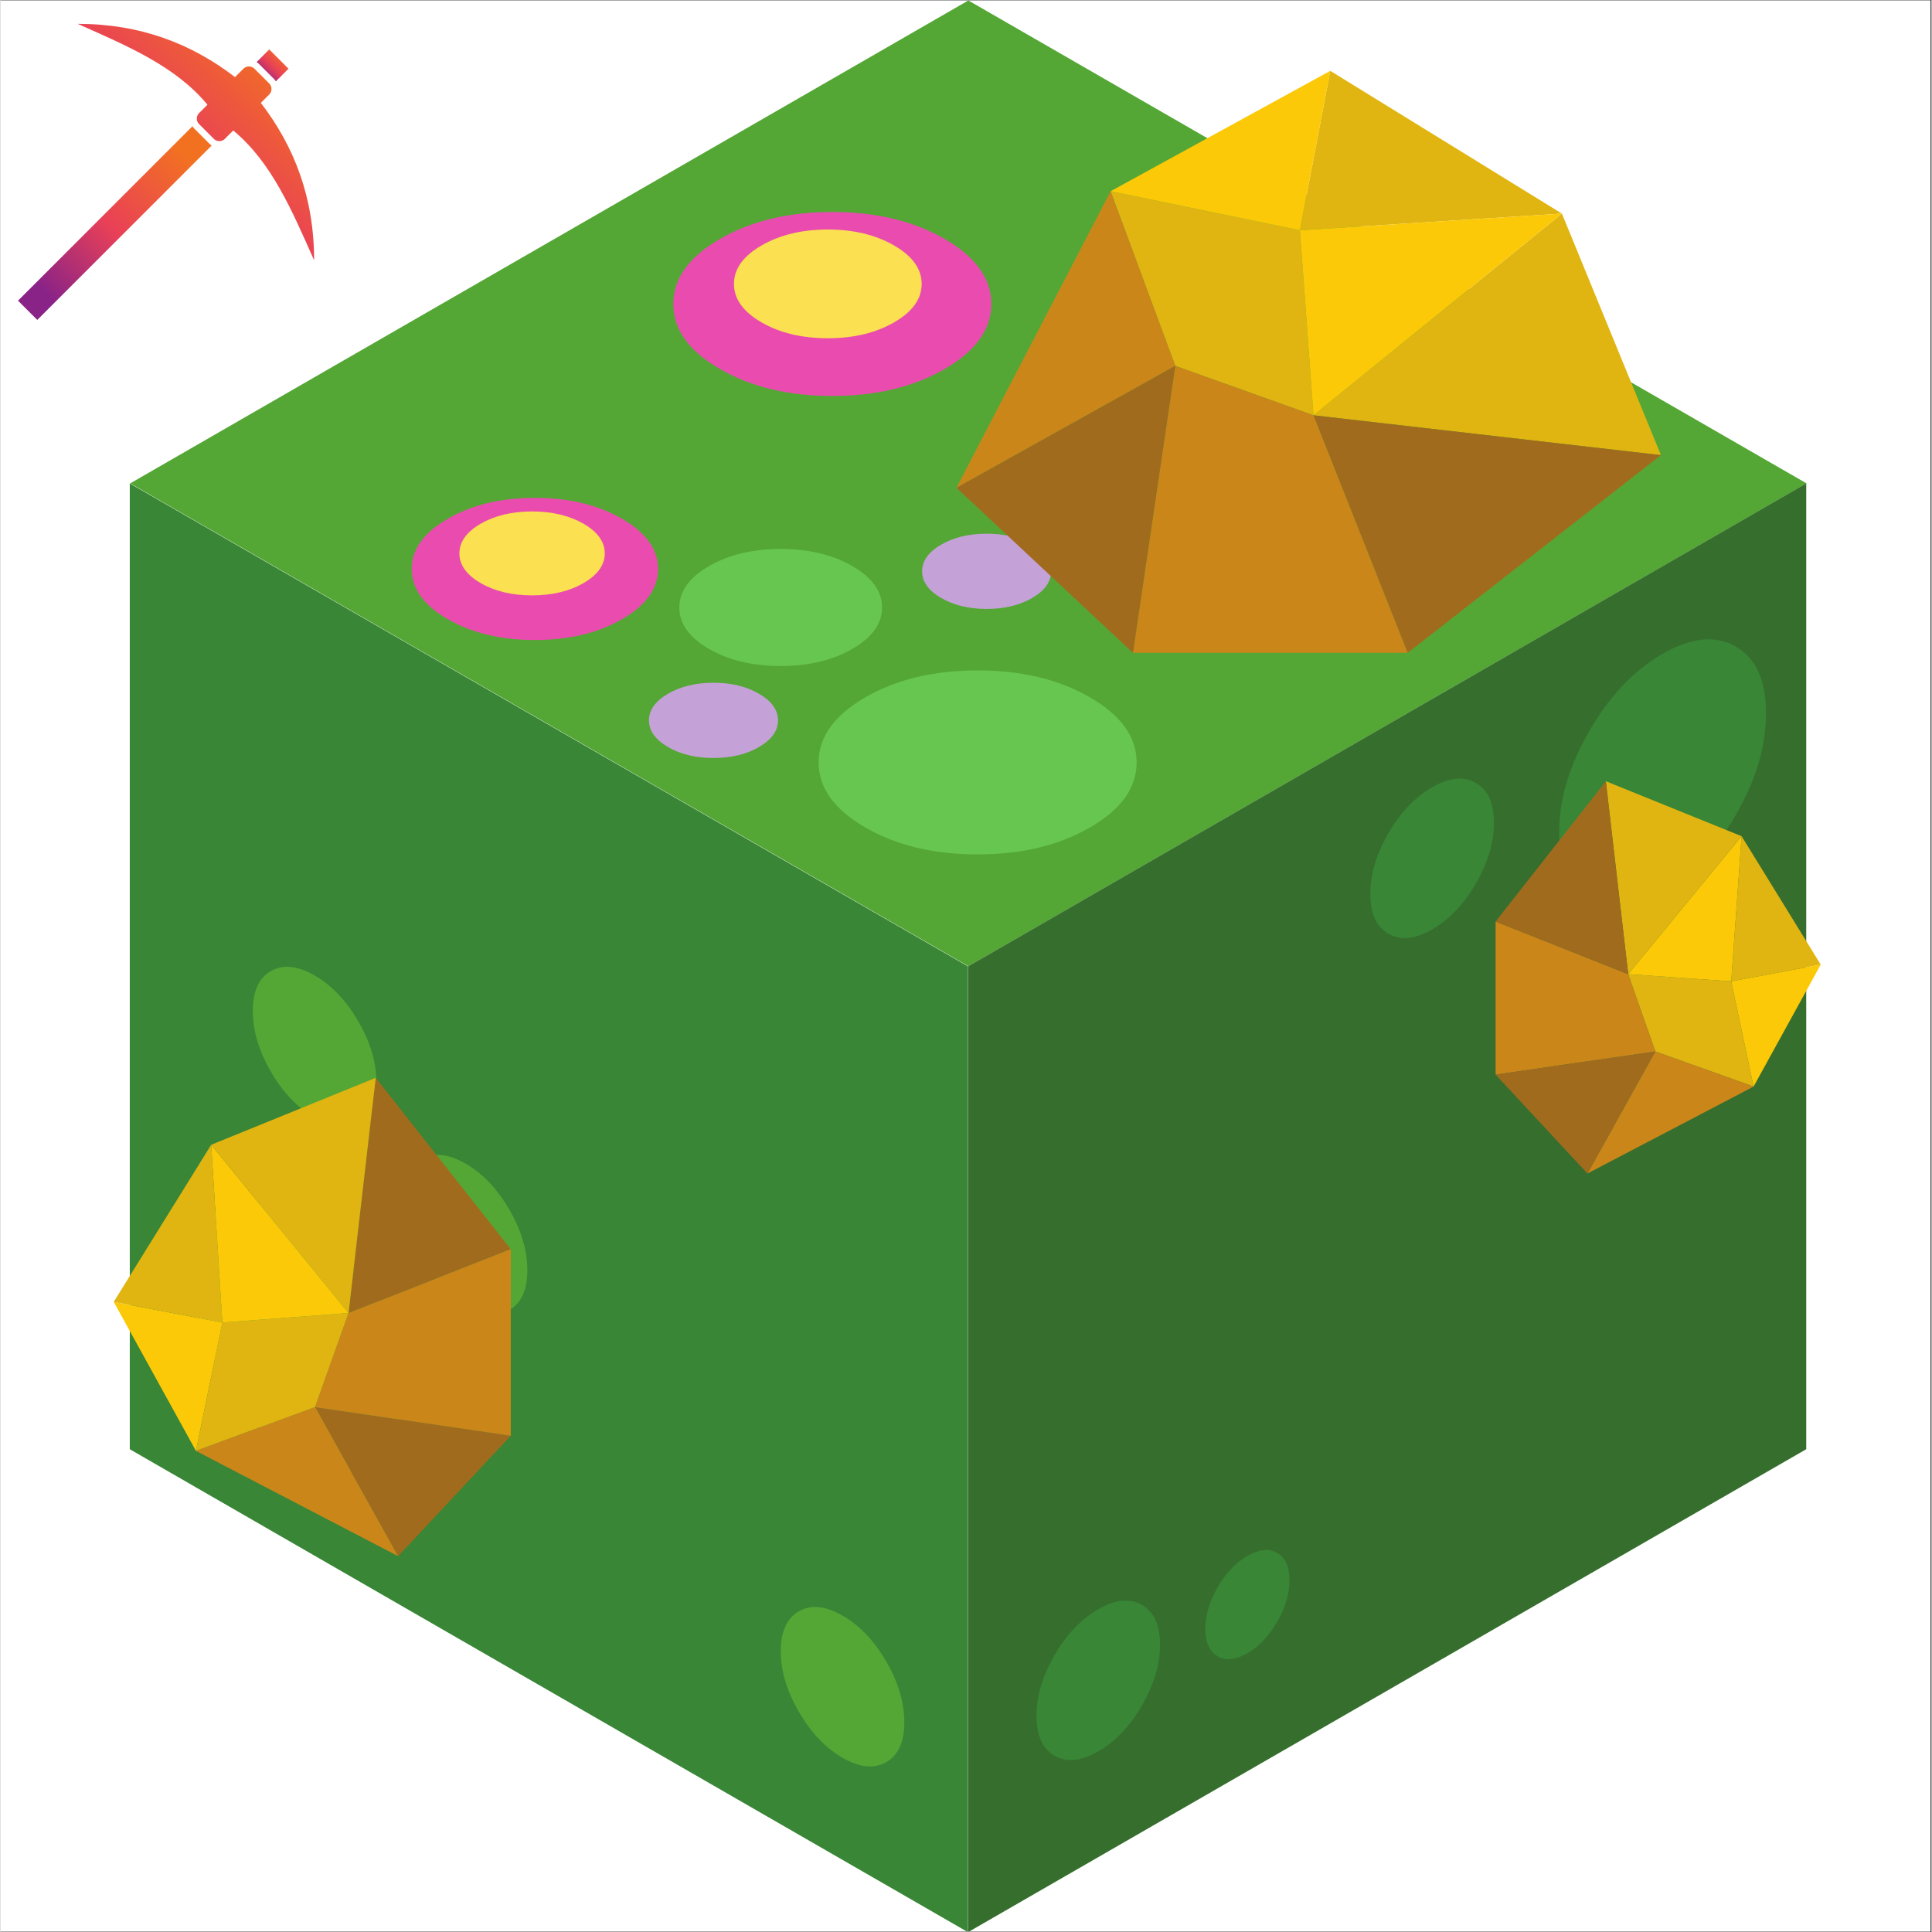 <svg xmlns="http://www.w3.org/2000/svg" xmlns:xlink="http://www.w3.org/1999/xlink" width="300" zoomAndPan="magnify" viewBox="0 0 224.88 225" height="300" preserveAspectRatio="xMidYMid meet" version="1.0"><rect x="0" y="0" width="224.88" height="225" fill="#333333" stroke="none"/><defs><clipPath id="cb20b5b8e6"><path d="M 0 0.059 L 224.762 0.059 L 224.762 224.938 L 0 224.938 Z M 0 0.059 " clip-rule="nonzero"/></clipPath><clipPath id="659d5f8468"><path d="M 15 0.059 L 211 0.059 L 211 113 L 15 113 Z M 15 0.059 " clip-rule="nonzero"/></clipPath><clipPath id="745d9fce3e"><path d="M 15.047 56 L 113 56 L 113 224.938 L 15.047 224.938 Z M 15.047 56 " clip-rule="nonzero"/></clipPath><clipPath id="95016b3ecf"><path d="M 112 56 L 210.395 56 L 210.395 224.938 L 112 224.938 Z M 112 56 " clip-rule="nonzero"/></clipPath><clipPath id="3dcdf5c28b"><path d="M 186.211 90 L 211.98 90 L 211.98 127 L 186.211 127 Z M 186.211 90 " clip-rule="nonzero"/></clipPath><clipPath id="eafa7863b6"><path d="M 189 97 L 211.98 97 L 211.98 127 L 189 127 Z M 189 97 " clip-rule="nonzero"/></clipPath><clipPath id="b8deb1ea56"><path d="M 8 2.777 L 36.52 2.777 L 36.52 31 L 8 31 Z M 8 2.777 " clip-rule="nonzero"/></clipPath><clipPath id="99d62cfc0e"><path d="M 8.992 2.777 C 14.777 5.363 20.367 7.688 24.102 12.195 L 23.121 13.172 C 22.773 13.523 22.773 14.098 23.121 14.449 L 24.848 16.176 C 25.199 16.523 25.773 16.523 26.125 16.176 L 27.102 15.195 C 31.609 18.93 33.934 24.52 36.52 30.305 C 36.52 23 34.207 17.047 30.316 11.98 L 31.297 11.004 C 31.645 10.652 31.645 10.078 31.297 9.727 L 29.57 8 C 29.219 7.652 28.645 7.652 28.293 8 L 27.312 8.98 C 22.25 5.09 16.297 2.777 8.992 2.777 Z M 8.992 2.777 " clip-rule="evenodd"/></clipPath><linearGradient x1="41.239" gradientTransform="matrix(0.226, 0, 0, 0.226, -0.338, 0.402)" y1="132.158" x2="162.898" gradientUnits="userSpaceOnUse" y2="10.499" id="559a1bbc36"><stop stop-opacity="1" stop-color="rgb(54.099%, 13.699%, 52.899%)" offset="0"/><stop stop-opacity="1" stop-color="rgb(54.099%, 13.699%, 52.899%)" offset="0.125"/><stop stop-opacity="1" stop-color="rgb(54.132%, 13.71%, 52.881%)" offset="0.141"/><stop stop-opacity="1" stop-color="rgb(54.597%, 13.852%, 52.647%)" offset="0.145"/><stop stop-opacity="1" stop-color="rgb(55.028%, 13.983%, 52.432%)" offset="0.148"/><stop stop-opacity="1" stop-color="rgb(55.457%, 14.114%, 52.216%)" offset="0.152"/><stop stop-opacity="1" stop-color="rgb(55.887%, 14.246%, 51.999%)" offset="0.156"/><stop stop-opacity="1" stop-color="rgb(56.316%, 14.377%, 51.782%)" offset="0.16"/><stop stop-opacity="1" stop-color="rgb(56.746%, 14.508%, 51.566%)" offset="0.164"/><stop stop-opacity="1" stop-color="rgb(57.175%, 14.639%, 51.349%)" offset="0.168"/><stop stop-opacity="1" stop-color="rgb(57.605%, 14.771%, 51.132%)" offset="0.172"/><stop stop-opacity="1" stop-color="rgb(58.034%, 14.902%, 50.916%)" offset="0.176"/><stop stop-opacity="1" stop-color="rgb(58.464%, 15.033%, 50.699%)" offset="0.18"/><stop stop-opacity="1" stop-color="rgb(58.893%, 15.164%, 50.482%)" offset="0.184"/><stop stop-opacity="1" stop-color="rgb(59.323%, 15.295%, 50.266%)" offset="0.188"/><stop stop-opacity="1" stop-color="rgb(59.753%, 15.427%, 50.049%)" offset="0.191"/><stop stop-opacity="1" stop-color="rgb(60.184%, 15.558%, 49.832%)" offset="0.195"/><stop stop-opacity="1" stop-color="rgb(60.612%, 15.689%, 49.615%)" offset="0.199"/><stop stop-opacity="1" stop-color="rgb(61.043%, 15.822%, 49.4%)" offset="0.203"/><stop stop-opacity="1" stop-color="rgb(61.472%, 15.953%, 49.184%)" offset="0.207"/><stop stop-opacity="1" stop-color="rgb(61.902%, 16.084%, 48.967%)" offset="0.211"/><stop stop-opacity="1" stop-color="rgb(62.331%, 16.216%, 48.75%)" offset="0.215"/><stop stop-opacity="1" stop-color="rgb(62.761%, 16.347%, 48.534%)" offset="0.219"/><stop stop-opacity="1" stop-color="rgb(63.19%, 16.478%, 48.317%)" offset="0.223"/><stop stop-opacity="1" stop-color="rgb(63.62%, 16.609%, 48.1%)" offset="0.227"/><stop stop-opacity="1" stop-color="rgb(64.049%, 16.74%, 47.884%)" offset="0.23"/><stop stop-opacity="1" stop-color="rgb(64.479%, 16.872%, 47.667%)" offset="0.234"/><stop stop-opacity="1" stop-color="rgb(64.908%, 17.003%, 47.45%)" offset="0.238"/><stop stop-opacity="1" stop-color="rgb(65.338%, 17.134%, 47.234%)" offset="0.242"/><stop stop-opacity="1" stop-color="rgb(65.768%, 17.265%, 47.017%)" offset="0.246"/><stop stop-opacity="1" stop-color="rgb(66.199%, 17.397%, 46.802%)" offset="0.25"/><stop stop-opacity="1" stop-color="rgb(66.628%, 17.528%, 46.585%)" offset="0.254"/><stop stop-opacity="1" stop-color="rgb(67.058%, 17.659%, 46.368%)" offset="0.258"/><stop stop-opacity="1" stop-color="rgb(67.487%, 17.79%, 46.152%)" offset="0.262"/><stop stop-opacity="1" stop-color="rgb(67.917%, 17.923%, 45.935%)" offset="0.266"/><stop stop-opacity="1" stop-color="rgb(68.346%, 18.054%, 45.718%)" offset="0.27"/><stop stop-opacity="1" stop-color="rgb(68.776%, 18.185%, 45.502%)" offset="0.273"/><stop stop-opacity="1" stop-color="rgb(69.205%, 18.317%, 45.285%)" offset="0.277"/><stop stop-opacity="1" stop-color="rgb(69.635%, 18.448%, 45.068%)" offset="0.281"/><stop stop-opacity="1" stop-color="rgb(70.064%, 18.579%, 44.852%)" offset="0.285"/><stop stop-opacity="1" stop-color="rgb(70.494%, 18.71%, 44.635%)" offset="0.289"/><stop stop-opacity="1" stop-color="rgb(70.923%, 18.842%, 44.418%)" offset="0.293"/><stop stop-opacity="1" stop-color="rgb(71.353%, 18.973%, 44.203%)" offset="0.297"/><stop stop-opacity="1" stop-color="rgb(71.783%, 19.104%, 43.987%)" offset="0.301"/><stop stop-opacity="1" stop-color="rgb(72.214%, 19.235%, 43.77%)" offset="0.305"/><stop stop-opacity="1" stop-color="rgb(72.643%, 19.366%, 43.553%)" offset="0.309"/><stop stop-opacity="1" stop-color="rgb(73.073%, 19.498%, 43.336%)" offset="0.312"/><stop stop-opacity="1" stop-color="rgb(73.502%, 19.629%, 43.12%)" offset="0.316"/><stop stop-opacity="1" stop-color="rgb(73.932%, 19.76%, 42.903%)" offset="0.32"/><stop stop-opacity="1" stop-color="rgb(74.361%, 19.891%, 42.686%)" offset="0.324"/><stop stop-opacity="1" stop-color="rgb(74.791%, 20.023%, 42.47%)" offset="0.328"/><stop stop-opacity="1" stop-color="rgb(75.22%, 20.154%, 42.253%)" offset="0.332"/><stop stop-opacity="1" stop-color="rgb(75.65%, 20.287%, 42.036%)" offset="0.336"/><stop stop-opacity="1" stop-color="rgb(76.079%, 20.418%, 41.82%)" offset="0.34"/><stop stop-opacity="1" stop-color="rgb(76.509%, 20.549%, 41.605%)" offset="0.344"/><stop stop-opacity="1" stop-color="rgb(76.939%, 20.68%, 41.388%)" offset="0.348"/><stop stop-opacity="1" stop-color="rgb(77.37%, 20.811%, 41.171%)" offset="0.352"/><stop stop-opacity="1" stop-color="rgb(77.798%, 20.943%, 40.955%)" offset="0.355"/><stop stop-opacity="1" stop-color="rgb(78.229%, 21.074%, 40.738%)" offset="0.359"/><stop stop-opacity="1" stop-color="rgb(78.658%, 21.205%, 40.521%)" offset="0.363"/><stop stop-opacity="1" stop-color="rgb(79.088%, 21.336%, 40.305%)" offset="0.367"/><stop stop-opacity="1" stop-color="rgb(79.517%, 21.468%, 40.088%)" offset="0.371"/><stop stop-opacity="1" stop-color="rgb(79.947%, 21.599%, 39.871%)" offset="0.375"/><stop stop-opacity="1" stop-color="rgb(80.376%, 21.73%, 39.655%)" offset="0.379"/><stop stop-opacity="1" stop-color="rgb(80.806%, 21.861%, 39.438%)" offset="0.383"/><stop stop-opacity="1" stop-color="rgb(81.235%, 21.992%, 39.221%)" offset="0.387"/><stop stop-opacity="1" stop-color="rgb(81.665%, 22.124%, 39.006%)" offset="0.391"/><stop stop-opacity="1" stop-color="rgb(82.094%, 22.255%, 38.789%)" offset="0.395"/><stop stop-opacity="1" stop-color="rgb(82.524%, 22.386%, 38.573%)" offset="0.398"/><stop stop-opacity="1" stop-color="rgb(82.954%, 22.517%, 38.356%)" offset="0.402"/><stop stop-opacity="1" stop-color="rgb(83.385%, 22.65%, 38.139%)" offset="0.406"/><stop stop-opacity="1" stop-color="rgb(83.813%, 22.781%, 37.923%)" offset="0.41"/><stop stop-opacity="1" stop-color="rgb(84.244%, 22.913%, 37.706%)" offset="0.414"/><stop stop-opacity="1" stop-color="rgb(84.673%, 23.044%, 37.489%)" offset="0.418"/><stop stop-opacity="1" stop-color="rgb(85.103%, 23.175%, 37.273%)" offset="0.422"/><stop stop-opacity="1" stop-color="rgb(85.532%, 23.306%, 37.056%)" offset="0.426"/><stop stop-opacity="1" stop-color="rgb(85.962%, 23.438%, 36.839%)" offset="0.43"/><stop stop-opacity="1" stop-color="rgb(86.391%, 23.569%, 36.623%)" offset="0.434"/><stop stop-opacity="1" stop-color="rgb(86.821%, 23.7%, 36.406%)" offset="0.438"/><stop stop-opacity="1" stop-color="rgb(87.25%, 23.831%, 36.189%)" offset="0.441"/><stop stop-opacity="1" stop-color="rgb(87.68%, 23.962%, 35.974%)" offset="0.445"/><stop stop-opacity="1" stop-color="rgb(88.109%, 24.094%, 35.757%)" offset="0.449"/><stop stop-opacity="1" stop-color="rgb(88.539%, 24.225%, 35.541%)" offset="0.453"/><stop stop-opacity="1" stop-color="rgb(88.969%, 24.356%, 35.324%)" offset="0.457"/><stop stop-opacity="1" stop-color="rgb(89.4%, 24.487%, 35.107%)" offset="0.461"/><stop stop-opacity="1" stop-color="rgb(89.828%, 24.619%, 34.891%)" offset="0.465"/><stop stop-opacity="1" stop-color="rgb(90.259%, 24.751%, 34.674%)" offset="0.469"/><stop stop-opacity="1" stop-color="rgb(90.688%, 24.883%, 34.457%)" offset="0.473"/><stop stop-opacity="1" stop-color="rgb(91.118%, 25.014%, 34.241%)" offset="0.477"/><stop stop-opacity="1" stop-color="rgb(91.283%, 25.189%, 34.024%)" offset="0.48"/><stop stop-opacity="1" stop-color="rgb(91.447%, 25.365%, 33.807%)" offset="0.484"/><stop stop-opacity="1" stop-color="rgb(91.483%, 25.562%, 33.589%)" offset="0.488"/><stop stop-opacity="1" stop-color="rgb(91.519%, 25.758%, 33.372%)" offset="0.492"/><stop stop-opacity="1" stop-color="rgb(91.554%, 25.955%, 33.154%)" offset="0.496"/><stop stop-opacity="1" stop-color="rgb(91.591%, 26.152%, 32.938%)" offset="0.5"/><stop stop-opacity="1" stop-color="rgb(91.626%, 26.349%, 32.719%)" offset="0.504"/><stop stop-opacity="1" stop-color="rgb(91.663%, 26.546%, 32.503%)" offset="0.508"/><stop stop-opacity="1" stop-color="rgb(91.698%, 26.743%, 32.285%)" offset="0.512"/><stop stop-opacity="1" stop-color="rgb(91.734%, 26.939%, 32.068%)" offset="0.516"/><stop stop-opacity="1" stop-color="rgb(91.769%, 27.136%, 31.85%)" offset="0.52"/><stop stop-opacity="1" stop-color="rgb(91.806%, 27.333%, 31.633%)" offset="0.523"/><stop stop-opacity="1" stop-color="rgb(91.841%, 27.53%, 31.415%)" offset="0.527"/><stop stop-opacity="1" stop-color="rgb(91.878%, 27.727%, 31.198%)" offset="0.531"/><stop stop-opacity="1" stop-color="rgb(91.913%, 27.924%, 30.98%)" offset="0.535"/><stop stop-opacity="1" stop-color="rgb(91.949%, 28.12%, 30.763%)" offset="0.539"/><stop stop-opacity="1" stop-color="rgb(91.985%, 28.317%, 30.545%)" offset="0.543"/><stop stop-opacity="1" stop-color="rgb(92.021%, 28.514%, 30.328%)" offset="0.547"/><stop stop-opacity="1" stop-color="rgb(92.056%, 28.711%, 30.11%)" offset="0.551"/><stop stop-opacity="1" stop-color="rgb(92.093%, 28.908%, 29.893%)" offset="0.555"/><stop stop-opacity="1" stop-color="rgb(92.13%, 29.105%, 29.675%)" offset="0.559"/><stop stop-opacity="1" stop-color="rgb(92.166%, 29.303%, 29.459%)" offset="0.562"/><stop stop-opacity="1" stop-color="rgb(92.201%, 29.5%, 29.24%)" offset="0.566"/><stop stop-opacity="1" stop-color="rgb(92.238%, 29.697%, 29.024%)" offset="0.57"/><stop stop-opacity="1" stop-color="rgb(92.273%, 29.893%, 28.806%)" offset="0.574"/><stop stop-opacity="1" stop-color="rgb(92.31%, 30.09%, 28.589%)" offset="0.578"/><stop stop-opacity="1" stop-color="rgb(92.345%, 30.287%, 28.371%)" offset="0.582"/><stop stop-opacity="1" stop-color="rgb(92.381%, 30.484%, 28.154%)" offset="0.586"/><stop stop-opacity="1" stop-color="rgb(92.416%, 30.681%, 27.936%)" offset="0.59"/><stop stop-opacity="1" stop-color="rgb(92.453%, 30.878%, 27.719%)" offset="0.594"/><stop stop-opacity="1" stop-color="rgb(92.488%, 31.075%, 27.501%)" offset="0.598"/><stop stop-opacity="1" stop-color="rgb(92.525%, 31.271%, 27.284%)" offset="0.602"/><stop stop-opacity="1" stop-color="rgb(92.56%, 31.468%, 27.066%)" offset="0.605"/><stop stop-opacity="1" stop-color="rgb(92.596%, 31.665%, 26.849%)" offset="0.609"/><stop stop-opacity="1" stop-color="rgb(92.632%, 31.862%, 26.631%)" offset="0.613"/><stop stop-opacity="1" stop-color="rgb(92.668%, 32.059%, 26.414%)" offset="0.617"/><stop stop-opacity="1" stop-color="rgb(92.703%, 32.256%, 26.196%)" offset="0.621"/><stop stop-opacity="1" stop-color="rgb(92.74%, 32.452%, 25.98%)" offset="0.625"/><stop stop-opacity="1" stop-color="rgb(92.775%, 32.649%, 25.761%)" offset="0.629"/><stop stop-opacity="1" stop-color="rgb(92.812%, 32.846%, 25.545%)" offset="0.633"/><stop stop-opacity="1" stop-color="rgb(92.847%, 33.043%, 25.327%)" offset="0.637"/><stop stop-opacity="1" stop-color="rgb(92.883%, 33.24%, 25.11%)" offset="0.641"/><stop stop-opacity="1" stop-color="rgb(92.918%, 33.437%, 24.892%)" offset="0.645"/><stop stop-opacity="1" stop-color="rgb(92.955%, 33.635%, 24.675%)" offset="0.648"/><stop stop-opacity="1" stop-color="rgb(92.99%, 33.832%, 24.457%)" offset="0.652"/><stop stop-opacity="1" stop-color="rgb(93.027%, 34.029%, 24.24%)" offset="0.656"/><stop stop-opacity="1" stop-color="rgb(93.062%, 34.225%, 24.022%)" offset="0.66"/><stop stop-opacity="1" stop-color="rgb(93.098%, 34.422%, 23.805%)" offset="0.664"/><stop stop-opacity="1" stop-color="rgb(93.134%, 34.619%, 23.587%)" offset="0.668"/><stop stop-opacity="1" stop-color="rgb(93.17%, 34.816%, 23.37%)" offset="0.672"/><stop stop-opacity="1" stop-color="rgb(93.205%, 35.013%, 23.152%)" offset="0.676"/><stop stop-opacity="1" stop-color="rgb(93.242%, 35.21%, 22.935%)" offset="0.68"/><stop stop-opacity="1" stop-color="rgb(93.277%, 35.406%, 22.717%)" offset="0.684"/><stop stop-opacity="1" stop-color="rgb(93.314%, 35.603%, 22.501%)" offset="0.688"/><stop stop-opacity="1" stop-color="rgb(93.349%, 35.8%, 22.282%)" offset="0.691"/><stop stop-opacity="1" stop-color="rgb(93.385%, 35.997%, 22.066%)" offset="0.695"/><stop stop-opacity="1" stop-color="rgb(93.42%, 36.194%, 21.848%)" offset="0.699"/><stop stop-opacity="1" stop-color="rgb(93.457%, 36.391%, 21.631%)" offset="0.703"/><stop stop-opacity="1" stop-color="rgb(93.492%, 36.588%, 21.413%)" offset="0.707"/><stop stop-opacity="1" stop-color="rgb(93.529%, 36.784%, 21.196%)" offset="0.711"/><stop stop-opacity="1" stop-color="rgb(93.564%, 36.981%, 20.978%)" offset="0.715"/><stop stop-opacity="1" stop-color="rgb(93.6%, 37.178%, 20.761%)" offset="0.719"/><stop stop-opacity="1" stop-color="rgb(93.637%, 37.375%, 20.543%)" offset="0.723"/><stop stop-opacity="1" stop-color="rgb(93.674%, 37.573%, 20.326%)" offset="0.727"/><stop stop-opacity="1" stop-color="rgb(93.709%, 37.77%, 20.108%)" offset="0.73"/><stop stop-opacity="1" stop-color="rgb(93.745%, 37.967%, 19.891%)" offset="0.734"/><stop stop-opacity="1" stop-color="rgb(93.781%, 38.164%, 19.673%)" offset="0.738"/><stop stop-opacity="1" stop-color="rgb(93.817%, 38.361%, 19.456%)" offset="0.742"/><stop stop-opacity="1" stop-color="rgb(93.852%, 38.557%, 19.238%)" offset="0.746"/><stop stop-opacity="1" stop-color="rgb(93.889%, 38.754%, 19.022%)" offset="0.75"/><stop stop-opacity="1" stop-color="rgb(93.924%, 38.951%, 18.803%)" offset="0.754"/><stop stop-opacity="1" stop-color="rgb(93.961%, 39.148%, 18.587%)" offset="0.758"/><stop stop-opacity="1" stop-color="rgb(93.996%, 39.345%, 18.369%)" offset="0.762"/><stop stop-opacity="1" stop-color="rgb(94.032%, 39.542%, 18.152%)" offset="0.766"/><stop stop-opacity="1" stop-color="rgb(94.067%, 39.738%, 17.934%)" offset="0.77"/><stop stop-opacity="1" stop-color="rgb(94.104%, 39.935%, 17.717%)" offset="0.773"/><stop stop-opacity="1" stop-color="rgb(94.139%, 40.132%, 17.499%)" offset="0.777"/><stop stop-opacity="1" stop-color="rgb(94.176%, 40.329%, 17.282%)" offset="0.781"/><stop stop-opacity="1" stop-color="rgb(94.211%, 40.526%, 17.064%)" offset="0.785"/><stop stop-opacity="1" stop-color="rgb(94.247%, 40.723%, 16.847%)" offset="0.789"/><stop stop-opacity="1" stop-color="rgb(94.283%, 40.919%, 16.629%)" offset="0.793"/><stop stop-opacity="1" stop-color="rgb(94.319%, 41.116%, 16.412%)" offset="0.797"/><stop stop-opacity="1" stop-color="rgb(94.354%, 41.313%, 16.194%)" offset="0.801"/><stop stop-opacity="1" stop-color="rgb(94.391%, 41.51%, 15.977%)" offset="0.805"/><stop stop-opacity="1" stop-color="rgb(94.426%, 41.707%, 15.759%)" offset="0.809"/><stop stop-opacity="1" stop-color="rgb(94.463%, 41.905%, 15.543%)" offset="0.812"/><stop stop-opacity="1" stop-color="rgb(94.498%, 42.102%, 15.324%)" offset="0.816"/><stop stop-opacity="1" stop-color="rgb(94.534%, 42.299%, 15.108%)" offset="0.82"/><stop stop-opacity="1" stop-color="rgb(94.569%, 42.496%, 14.891%)" offset="0.824"/><stop stop-opacity="1" stop-color="rgb(94.606%, 42.693%, 14.674%)" offset="0.828"/><stop stop-opacity="1" stop-color="rgb(94.641%, 42.889%, 14.456%)" offset="0.832"/><stop stop-opacity="1" stop-color="rgb(94.678%, 43.086%, 14.24%)" offset="0.836"/><stop stop-opacity="1" stop-color="rgb(94.713%, 43.283%, 14.021%)" offset="0.84"/><stop stop-opacity="1" stop-color="rgb(94.749%, 43.48%, 13.805%)" offset="0.844"/><stop stop-opacity="1" stop-color="rgb(94.785%, 43.677%, 13.586%)" offset="0.848"/><stop stop-opacity="1" stop-color="rgb(94.821%, 43.874%, 13.37%)" offset="0.852"/><stop stop-opacity="1" stop-color="rgb(94.856%, 44.07%, 13.152%)" offset="0.855"/><stop stop-opacity="1" stop-color="rgb(94.893%, 44.267%, 12.935%)" offset="0.859"/><stop stop-opacity="1" stop-color="rgb(94.896%, 44.283%, 12.917%)" offset="0.875"/><stop stop-opacity="1" stop-color="rgb(94.899%, 44.299%, 12.9%)" offset="1"/></linearGradient><clipPath id="5b38495adf"><path d="M 2.039 14 L 25 14 L 25 37.258 L 2.039 37.258 Z M 2.039 14 " clip-rule="nonzero"/></clipPath><clipPath id="27a5e126d1"><path d="M 22.352 14.703 L 2.039 35.016 L 4.281 37.258 L 24.594 16.945 C 24.492 16.883 24.395 16.805 24.305 16.715 L 22.582 14.992 C 22.492 14.902 22.414 14.805 22.352 14.703 Z M 22.352 14.703 " clip-rule="evenodd"/></clipPath><linearGradient x1="10.5" gradientTransform="matrix(0.226, 0, 0, 0.226, -0.338, 0.402)" y1="162.898" x2="110.185" gradientUnits="userSpaceOnUse" y2="63.212" id="34b1071d3b"><stop stop-opacity="1" stop-color="rgb(54.099%, 13.699%, 52.899%)" offset="0"/><stop stop-opacity="1" stop-color="rgb(54.099%, 13.699%, 52.899%)" offset="0.125"/><stop stop-opacity="1" stop-color="rgb(54.134%, 13.71%, 52.881%)" offset="0.141"/><stop stop-opacity="1" stop-color="rgb(54.597%, 13.852%, 52.647%)" offset="0.145"/><stop stop-opacity="1" stop-color="rgb(55.028%, 13.983%, 52.431%)" offset="0.148"/><stop stop-opacity="1" stop-color="rgb(55.457%, 14.114%, 52.214%)" offset="0.152"/><stop stop-opacity="1" stop-color="rgb(55.887%, 14.246%, 51.997%)" offset="0.156"/><stop stop-opacity="1" stop-color="rgb(56.316%, 14.377%, 51.781%)" offset="0.16"/><stop stop-opacity="1" stop-color="rgb(56.746%, 14.508%, 51.566%)" offset="0.164"/><stop stop-opacity="1" stop-color="rgb(57.176%, 14.639%, 51.349%)" offset="0.168"/><stop stop-opacity="1" stop-color="rgb(57.607%, 14.771%, 51.132%)" offset="0.172"/><stop stop-opacity="1" stop-color="rgb(58.035%, 14.902%, 50.916%)" offset="0.176"/><stop stop-opacity="1" stop-color="rgb(58.466%, 15.033%, 50.699%)" offset="0.18"/><stop stop-opacity="1" stop-color="rgb(58.894%, 15.164%, 50.482%)" offset="0.184"/><stop stop-opacity="1" stop-color="rgb(59.325%, 15.297%, 50.266%)" offset="0.188"/><stop stop-opacity="1" stop-color="rgb(59.753%, 15.428%, 50.049%)" offset="0.191"/><stop stop-opacity="1" stop-color="rgb(60.184%, 15.559%, 49.832%)" offset="0.195"/><stop stop-opacity="1" stop-color="rgb(60.612%, 15.691%, 49.615%)" offset="0.199"/><stop stop-opacity="1" stop-color="rgb(61.043%, 15.822%, 49.399%)" offset="0.203"/><stop stop-opacity="1" stop-color="rgb(61.472%, 15.953%, 49.182%)" offset="0.207"/><stop stop-opacity="1" stop-color="rgb(61.902%, 16.084%, 48.967%)" offset="0.211"/><stop stop-opacity="1" stop-color="rgb(62.331%, 16.216%, 48.75%)" offset="0.215"/><stop stop-opacity="1" stop-color="rgb(62.761%, 16.347%, 48.534%)" offset="0.219"/><stop stop-opacity="1" stop-color="rgb(63.191%, 16.478%, 48.317%)" offset="0.223"/><stop stop-opacity="1" stop-color="rgb(63.622%, 16.609%, 48.1%)" offset="0.227"/><stop stop-opacity="1" stop-color="rgb(64.05%, 16.74%, 47.884%)" offset="0.23"/><stop stop-opacity="1" stop-color="rgb(64.481%, 16.872%, 47.667%)" offset="0.234"/><stop stop-opacity="1" stop-color="rgb(64.909%, 17.003%, 47.45%)" offset="0.238"/><stop stop-opacity="1" stop-color="rgb(65.34%, 17.134%, 47.234%)" offset="0.242"/><stop stop-opacity="1" stop-color="rgb(65.768%, 17.265%, 47.017%)" offset="0.246"/><stop stop-opacity="1" stop-color="rgb(66.199%, 17.397%, 46.8%)" offset="0.25"/><stop stop-opacity="1" stop-color="rgb(66.628%, 17.528%, 46.584%)" offset="0.254"/><stop stop-opacity="1" stop-color="rgb(67.058%, 17.661%, 46.368%)" offset="0.258"/><stop stop-opacity="1" stop-color="rgb(67.487%, 17.792%, 46.152%)" offset="0.262"/><stop stop-opacity="1" stop-color="rgb(67.917%, 17.923%, 45.935%)" offset="0.266"/><stop stop-opacity="1" stop-color="rgb(68.346%, 18.054%, 45.718%)" offset="0.27"/><stop stop-opacity="1" stop-color="rgb(68.776%, 18.185%, 45.502%)" offset="0.273"/><stop stop-opacity="1" stop-color="rgb(69.206%, 18.317%, 45.285%)" offset="0.277"/><stop stop-opacity="1" stop-color="rgb(69.637%, 18.448%, 45.068%)" offset="0.281"/><stop stop-opacity="1" stop-color="rgb(70.065%, 18.579%, 44.852%)" offset="0.285"/><stop stop-opacity="1" stop-color="rgb(70.496%, 18.71%, 44.635%)" offset="0.289"/><stop stop-opacity="1" stop-color="rgb(70.924%, 18.842%, 44.418%)" offset="0.293"/><stop stop-opacity="1" stop-color="rgb(71.355%, 18.973%, 44.202%)" offset="0.297"/><stop stop-opacity="1" stop-color="rgb(71.783%, 19.104%, 43.985%)" offset="0.301"/><stop stop-opacity="1" stop-color="rgb(72.214%, 19.235%, 43.77%)" offset="0.305"/><stop stop-opacity="1" stop-color="rgb(72.643%, 19.366%, 43.553%)" offset="0.309"/><stop stop-opacity="1" stop-color="rgb(73.073%, 19.498%, 43.336%)" offset="0.312"/><stop stop-opacity="1" stop-color="rgb(73.502%, 19.629%, 43.12%)" offset="0.316"/><stop stop-opacity="1" stop-color="rgb(73.932%, 19.76%, 42.903%)" offset="0.32"/><stop stop-opacity="1" stop-color="rgb(74.361%, 19.891%, 42.686%)" offset="0.324"/><stop stop-opacity="1" stop-color="rgb(74.791%, 20.024%, 42.47%)" offset="0.328"/><stop stop-opacity="1" stop-color="rgb(75.221%, 20.155%, 42.253%)" offset="0.332"/><stop stop-opacity="1" stop-color="rgb(75.652%, 20.287%, 42.036%)" offset="0.336"/><stop stop-opacity="1" stop-color="rgb(76.08%, 20.418%, 41.82%)" offset="0.34"/><stop stop-opacity="1" stop-color="rgb(76.511%, 20.549%, 41.603%)" offset="0.344"/><stop stop-opacity="1" stop-color="rgb(76.939%, 20.68%, 41.386%)" offset="0.348"/><stop stop-opacity="1" stop-color="rgb(77.37%, 20.811%, 41.171%)" offset="0.352"/><stop stop-opacity="1" stop-color="rgb(77.798%, 20.943%, 40.955%)" offset="0.355"/><stop stop-opacity="1" stop-color="rgb(78.229%, 21.074%, 40.738%)" offset="0.359"/><stop stop-opacity="1" stop-color="rgb(78.658%, 21.205%, 40.521%)" offset="0.363"/><stop stop-opacity="1" stop-color="rgb(79.088%, 21.336%, 40.305%)" offset="0.367"/><stop stop-opacity="1" stop-color="rgb(79.517%, 21.468%, 40.088%)" offset="0.371"/><stop stop-opacity="1" stop-color="rgb(79.947%, 21.599%, 39.871%)" offset="0.375"/><stop stop-opacity="1" stop-color="rgb(80.376%, 21.73%, 39.655%)" offset="0.379"/><stop stop-opacity="1" stop-color="rgb(80.806%, 21.861%, 39.438%)" offset="0.383"/><stop stop-opacity="1" stop-color="rgb(81.236%, 21.992%, 39.221%)" offset="0.387"/><stop stop-opacity="1" stop-color="rgb(81.667%, 22.124%, 39.005%)" offset="0.391"/><stop stop-opacity="1" stop-color="rgb(82.095%, 22.255%, 38.788%)" offset="0.395"/><stop stop-opacity="1" stop-color="rgb(82.526%, 22.388%, 38.571%)" offset="0.398"/><stop stop-opacity="1" stop-color="rgb(82.954%, 22.519%, 38.354%)" offset="0.402"/><stop stop-opacity="1" stop-color="rgb(83.385%, 22.65%, 38.139%)" offset="0.406"/><stop stop-opacity="1" stop-color="rgb(83.813%, 22.781%, 37.923%)" offset="0.41"/><stop stop-opacity="1" stop-color="rgb(84.244%, 22.913%, 37.706%)" offset="0.414"/><stop stop-opacity="1" stop-color="rgb(84.673%, 23.044%, 37.489%)" offset="0.418"/><stop stop-opacity="1" stop-color="rgb(85.103%, 23.175%, 37.273%)" offset="0.422"/><stop stop-opacity="1" stop-color="rgb(85.532%, 23.306%, 37.056%)" offset="0.426"/><stop stop-opacity="1" stop-color="rgb(85.962%, 23.438%, 36.839%)" offset="0.43"/><stop stop-opacity="1" stop-color="rgb(86.391%, 23.569%, 36.623%)" offset="0.434"/><stop stop-opacity="1" stop-color="rgb(86.821%, 23.7%, 36.406%)" offset="0.438"/><stop stop-opacity="1" stop-color="rgb(87.251%, 23.831%, 36.189%)" offset="0.441"/><stop stop-opacity="1" stop-color="rgb(87.682%, 23.962%, 35.973%)" offset="0.445"/><stop stop-opacity="1" stop-color="rgb(88.11%, 24.094%, 35.756%)" offset="0.449"/><stop stop-opacity="1" stop-color="rgb(88.541%, 24.225%, 35.541%)" offset="0.453"/><stop stop-opacity="1" stop-color="rgb(88.969%, 24.356%, 35.324%)" offset="0.457"/><stop stop-opacity="1" stop-color="rgb(89.4%, 24.489%, 35.107%)" offset="0.461"/><stop stop-opacity="1" stop-color="rgb(89.828%, 24.62%, 34.891%)" offset="0.465"/><stop stop-opacity="1" stop-color="rgb(90.259%, 24.751%, 34.674%)" offset="0.469"/><stop stop-opacity="1" stop-color="rgb(90.688%, 24.883%, 34.457%)" offset="0.473"/><stop stop-opacity="1" stop-color="rgb(91.118%, 25.014%, 34.241%)" offset="0.477"/><stop stop-opacity="1" stop-color="rgb(91.283%, 25.189%, 34.024%)" offset="0.48"/><stop stop-opacity="1" stop-color="rgb(91.447%, 25.365%, 33.807%)" offset="0.484"/><stop stop-opacity="1" stop-color="rgb(91.483%, 25.562%, 33.589%)" offset="0.488"/><stop stop-opacity="1" stop-color="rgb(91.519%, 25.758%, 33.372%)" offset="0.492"/><stop stop-opacity="1" stop-color="rgb(91.554%, 25.955%, 33.154%)" offset="0.496"/><stop stop-opacity="1" stop-color="rgb(91.591%, 26.152%, 32.938%)" offset="0.5"/><stop stop-opacity="1" stop-color="rgb(91.626%, 26.349%, 32.719%)" offset="0.504"/><stop stop-opacity="1" stop-color="rgb(91.663%, 26.546%, 32.503%)" offset="0.508"/><stop stop-opacity="1" stop-color="rgb(91.698%, 26.743%, 32.285%)" offset="0.512"/><stop stop-opacity="1" stop-color="rgb(91.734%, 26.939%, 32.068%)" offset="0.516"/><stop stop-opacity="1" stop-color="rgb(91.769%, 27.136%, 31.85%)" offset="0.52"/><stop stop-opacity="1" stop-color="rgb(91.806%, 27.333%, 31.633%)" offset="0.523"/><stop stop-opacity="1" stop-color="rgb(91.841%, 27.53%, 31.415%)" offset="0.527"/><stop stop-opacity="1" stop-color="rgb(91.878%, 27.727%, 31.198%)" offset="0.531"/><stop stop-opacity="1" stop-color="rgb(91.913%, 27.924%, 30.98%)" offset="0.535"/><stop stop-opacity="1" stop-color="rgb(91.949%, 28.12%, 30.763%)" offset="0.539"/><stop stop-opacity="1" stop-color="rgb(91.985%, 28.317%, 30.545%)" offset="0.543"/><stop stop-opacity="1" stop-color="rgb(92.021%, 28.514%, 30.328%)" offset="0.547"/><stop stop-opacity="1" stop-color="rgb(92.056%, 28.711%, 30.11%)" offset="0.551"/><stop stop-opacity="1" stop-color="rgb(92.093%, 28.909%, 29.893%)" offset="0.555"/><stop stop-opacity="1" stop-color="rgb(92.13%, 29.106%, 29.675%)" offset="0.559"/><stop stop-opacity="1" stop-color="rgb(92.166%, 29.303%, 29.459%)" offset="0.562"/><stop stop-opacity="1" stop-color="rgb(92.201%, 29.5%, 29.24%)" offset="0.566"/><stop stop-opacity="1" stop-color="rgb(92.238%, 29.697%, 29.024%)" offset="0.57"/><stop stop-opacity="1" stop-color="rgb(92.273%, 29.893%, 28.806%)" offset="0.574"/><stop stop-opacity="1" stop-color="rgb(92.31%, 30.09%, 28.589%)" offset="0.578"/><stop stop-opacity="1" stop-color="rgb(92.345%, 30.287%, 28.371%)" offset="0.582"/><stop stop-opacity="1" stop-color="rgb(92.381%, 30.484%, 28.154%)" offset="0.586"/><stop stop-opacity="1" stop-color="rgb(92.416%, 30.681%, 27.936%)" offset="0.59"/><stop stop-opacity="1" stop-color="rgb(92.453%, 30.878%, 27.719%)" offset="0.594"/><stop stop-opacity="1" stop-color="rgb(92.488%, 31.075%, 27.501%)" offset="0.598"/><stop stop-opacity="1" stop-color="rgb(92.525%, 31.271%, 27.284%)" offset="0.602"/><stop stop-opacity="1" stop-color="rgb(92.56%, 31.468%, 27.066%)" offset="0.605"/><stop stop-opacity="1" stop-color="rgb(92.596%, 31.665%, 26.849%)" offset="0.609"/><stop stop-opacity="1" stop-color="rgb(92.632%, 31.862%, 26.631%)" offset="0.613"/><stop stop-opacity="1" stop-color="rgb(92.668%, 32.059%, 26.414%)" offset="0.617"/><stop stop-opacity="1" stop-color="rgb(92.703%, 32.256%, 26.196%)" offset="0.621"/><stop stop-opacity="1" stop-color="rgb(92.74%, 32.452%, 25.98%)" offset="0.625"/><stop stop-opacity="1" stop-color="rgb(92.775%, 32.649%, 25.761%)" offset="0.629"/><stop stop-opacity="1" stop-color="rgb(92.812%, 32.846%, 25.545%)" offset="0.633"/><stop stop-opacity="1" stop-color="rgb(92.847%, 33.043%, 25.327%)" offset="0.637"/><stop stop-opacity="1" stop-color="rgb(92.883%, 33.241%, 25.11%)" offset="0.641"/><stop stop-opacity="1" stop-color="rgb(92.918%, 33.438%, 24.892%)" offset="0.645"/><stop stop-opacity="1" stop-color="rgb(92.955%, 33.635%, 24.675%)" offset="0.648"/><stop stop-opacity="1" stop-color="rgb(92.99%, 33.832%, 24.457%)" offset="0.652"/><stop stop-opacity="1" stop-color="rgb(93.027%, 34.029%, 24.24%)" offset="0.656"/><stop stop-opacity="1" stop-color="rgb(93.062%, 34.225%, 24.022%)" offset="0.66"/><stop stop-opacity="1" stop-color="rgb(93.098%, 34.422%, 23.805%)" offset="0.664"/><stop stop-opacity="1" stop-color="rgb(93.134%, 34.619%, 23.587%)" offset="0.668"/><stop stop-opacity="1" stop-color="rgb(93.17%, 34.816%, 23.37%)" offset="0.672"/><stop stop-opacity="1" stop-color="rgb(93.205%, 35.013%, 23.152%)" offset="0.676"/><stop stop-opacity="1" stop-color="rgb(93.242%, 35.21%, 22.935%)" offset="0.68"/><stop stop-opacity="1" stop-color="rgb(93.277%, 35.406%, 22.717%)" offset="0.684"/><stop stop-opacity="1" stop-color="rgb(93.314%, 35.603%, 22.501%)" offset="0.688"/><stop stop-opacity="1" stop-color="rgb(93.349%, 35.8%, 22.282%)" offset="0.691"/><stop stop-opacity="1" stop-color="rgb(93.385%, 35.997%, 22.066%)" offset="0.695"/><stop stop-opacity="1" stop-color="rgb(93.42%, 36.194%, 21.848%)" offset="0.699"/><stop stop-opacity="1" stop-color="rgb(93.457%, 36.391%, 21.631%)" offset="0.703"/><stop stop-opacity="1" stop-color="rgb(93.492%, 36.588%, 21.413%)" offset="0.707"/><stop stop-opacity="1" stop-color="rgb(93.529%, 36.784%, 21.196%)" offset="0.711"/><stop stop-opacity="1" stop-color="rgb(93.565%, 36.981%, 20.978%)" offset="0.715"/><stop stop-opacity="1" stop-color="rgb(93.602%, 37.18%, 20.761%)" offset="0.719"/><stop stop-opacity="1" stop-color="rgb(93.637%, 37.376%, 20.543%)" offset="0.723"/><stop stop-opacity="1" stop-color="rgb(93.674%, 37.573%, 20.326%)" offset="0.727"/><stop stop-opacity="1" stop-color="rgb(93.709%, 37.77%, 20.108%)" offset="0.73"/><stop stop-opacity="1" stop-color="rgb(93.745%, 37.967%, 19.891%)" offset="0.734"/><stop stop-opacity="1" stop-color="rgb(93.781%, 38.164%, 19.673%)" offset="0.738"/><stop stop-opacity="1" stop-color="rgb(93.817%, 38.361%, 19.456%)" offset="0.742"/><stop stop-opacity="1" stop-color="rgb(93.852%, 38.557%, 19.238%)" offset="0.746"/><stop stop-opacity="1" stop-color="rgb(93.889%, 38.754%, 19.022%)" offset="0.75"/><stop stop-opacity="1" stop-color="rgb(93.924%, 38.951%, 18.803%)" offset="0.754"/><stop stop-opacity="1" stop-color="rgb(93.961%, 39.148%, 18.587%)" offset="0.758"/><stop stop-opacity="1" stop-color="rgb(93.996%, 39.345%, 18.369%)" offset="0.762"/><stop stop-opacity="1" stop-color="rgb(94.032%, 39.542%, 18.152%)" offset="0.766"/><stop stop-opacity="1" stop-color="rgb(94.067%, 39.738%, 17.934%)" offset="0.77"/><stop stop-opacity="1" stop-color="rgb(94.104%, 39.935%, 17.717%)" offset="0.773"/><stop stop-opacity="1" stop-color="rgb(94.139%, 40.132%, 17.499%)" offset="0.777"/><stop stop-opacity="1" stop-color="rgb(94.176%, 40.329%, 17.282%)" offset="0.781"/><stop stop-opacity="1" stop-color="rgb(94.211%, 40.526%, 17.064%)" offset="0.785"/><stop stop-opacity="1" stop-color="rgb(94.247%, 40.723%, 16.847%)" offset="0.789"/><stop stop-opacity="1" stop-color="rgb(94.283%, 40.919%, 16.629%)" offset="0.793"/><stop stop-opacity="1" stop-color="rgb(94.319%, 41.116%, 16.412%)" offset="0.797"/><stop stop-opacity="1" stop-color="rgb(94.354%, 41.313%, 16.194%)" offset="0.801"/><stop stop-opacity="1" stop-color="rgb(94.391%, 41.512%, 15.977%)" offset="0.805"/><stop stop-opacity="1" stop-color="rgb(94.426%, 41.708%, 15.759%)" offset="0.809"/><stop stop-opacity="1" stop-color="rgb(94.463%, 41.905%, 15.543%)" offset="0.812"/><stop stop-opacity="1" stop-color="rgb(94.498%, 42.102%, 15.324%)" offset="0.816"/><stop stop-opacity="1" stop-color="rgb(94.534%, 42.299%, 15.108%)" offset="0.82"/><stop stop-opacity="1" stop-color="rgb(94.569%, 42.496%, 14.89%)" offset="0.824"/><stop stop-opacity="1" stop-color="rgb(94.606%, 42.693%, 14.673%)" offset="0.828"/><stop stop-opacity="1" stop-color="rgb(94.641%, 42.889%, 14.455%)" offset="0.832"/><stop stop-opacity="1" stop-color="rgb(94.678%, 43.086%, 14.238%)" offset="0.836"/><stop stop-opacity="1" stop-color="rgb(94.713%, 43.283%, 14.021%)" offset="0.84"/><stop stop-opacity="1" stop-color="rgb(94.749%, 43.48%, 13.805%)" offset="0.844"/><stop stop-opacity="1" stop-color="rgb(94.785%, 43.677%, 13.586%)" offset="0.848"/><stop stop-opacity="1" stop-color="rgb(94.821%, 43.874%, 13.37%)" offset="0.852"/><stop stop-opacity="1" stop-color="rgb(94.856%, 44.07%, 13.152%)" offset="0.855"/><stop stop-opacity="1" stop-color="rgb(94.893%, 44.267%, 12.935%)" offset="0.859"/><stop stop-opacity="1" stop-color="rgb(94.896%, 44.283%, 12.917%)" offset="0.875"/><stop stop-opacity="1" stop-color="rgb(94.899%, 44.299%, 12.9%)" offset="1"/></linearGradient><clipPath id="83ac999143"><path d="M 29 5 L 34 5 L 34 10 L 29 10 Z M 29 5 " clip-rule="nonzero"/></clipPath><clipPath id="775824be7d"><path d="M 31.297 5.758 L 29.824 7.23 C 29.926 7.293 30.023 7.371 30.113 7.461 L 31.836 9.184 C 31.926 9.273 32.004 9.371 32.066 9.473 L 33.539 8 Z M 31.297 5.758 " clip-rule="evenodd"/></clipPath><linearGradient x1="133.31" gradientTransform="matrix(0.226, 0, 0, 0.226, -0.338, 0.402)" y1="40.087" x2="149.724" gradientUnits="userSpaceOnUse" y2="23.673" id="a762300bea"><stop stop-opacity="1" stop-color="rgb(54.099%, 13.699%, 52.899%)" offset="0"/><stop stop-opacity="1" stop-color="rgb(54.099%, 13.699%, 52.899%)" offset="0.125"/><stop stop-opacity="1" stop-color="rgb(54.132%, 13.708%, 52.882%)" offset="0.141"/><stop stop-opacity="1" stop-color="rgb(54.594%, 13.85%, 52.649%)" offset="0.145"/><stop stop-opacity="1" stop-color="rgb(55.025%, 13.982%, 52.432%)" offset="0.148"/><stop stop-opacity="1" stop-color="rgb(55.453%, 14.113%, 52.216%)" offset="0.152"/><stop stop-opacity="1" stop-color="rgb(55.884%, 14.244%, 52%)" offset="0.156"/><stop stop-opacity="1" stop-color="rgb(56.313%, 14.375%, 51.784%)" offset="0.16"/><stop stop-opacity="1" stop-color="rgb(56.743%, 14.507%, 51.567%)" offset="0.164"/><stop stop-opacity="1" stop-color="rgb(57.172%, 14.638%, 51.35%)" offset="0.168"/><stop stop-opacity="1" stop-color="rgb(57.602%, 14.771%, 51.134%)" offset="0.172"/><stop stop-opacity="1" stop-color="rgb(58.031%, 14.902%, 50.917%)" offset="0.176"/><stop stop-opacity="1" stop-color="rgb(58.461%, 15.033%, 50.7%)" offset="0.18"/><stop stop-opacity="1" stop-color="rgb(58.891%, 15.164%, 50.484%)" offset="0.184"/><stop stop-opacity="1" stop-color="rgb(59.322%, 15.295%, 50.267%)" offset="0.188"/><stop stop-opacity="1" stop-color="rgb(59.75%, 15.427%, 50.05%)" offset="0.191"/><stop stop-opacity="1" stop-color="rgb(60.181%, 15.558%, 49.834%)" offset="0.195"/><stop stop-opacity="1" stop-color="rgb(60.609%, 15.689%, 49.617%)" offset="0.199"/><stop stop-opacity="1" stop-color="rgb(61.04%, 15.82%, 49.402%)" offset="0.203"/><stop stop-opacity="1" stop-color="rgb(61.469%, 15.952%, 49.185%)" offset="0.207"/><stop stop-opacity="1" stop-color="rgb(61.899%, 16.083%, 48.969%)" offset="0.211"/><stop stop-opacity="1" stop-color="rgb(62.328%, 16.214%, 48.752%)" offset="0.215"/><stop stop-opacity="1" stop-color="rgb(62.758%, 16.345%, 48.535%)" offset="0.219"/><stop stop-opacity="1" stop-color="rgb(63.187%, 16.476%, 48.318%)" offset="0.223"/><stop stop-opacity="1" stop-color="rgb(63.617%, 16.608%, 48.102%)" offset="0.227"/><stop stop-opacity="1" stop-color="rgb(64.047%, 16.739%, 47.885%)" offset="0.23"/><stop stop-opacity="1" stop-color="rgb(64.478%, 16.872%, 47.668%)" offset="0.234"/><stop stop-opacity="1" stop-color="rgb(64.906%, 17.003%, 47.452%)" offset="0.238"/><stop stop-opacity="1" stop-color="rgb(65.337%, 17.134%, 47.235%)" offset="0.242"/><stop stop-opacity="1" stop-color="rgb(65.765%, 17.265%, 47.018%)" offset="0.246"/><stop stop-opacity="1" stop-color="rgb(66.196%, 17.397%, 46.802%)" offset="0.25"/><stop stop-opacity="1" stop-color="rgb(66.624%, 17.528%, 46.585%)" offset="0.254"/><stop stop-opacity="1" stop-color="rgb(67.055%, 17.659%, 46.37%)" offset="0.258"/><stop stop-opacity="1" stop-color="rgb(67.484%, 17.79%, 46.153%)" offset="0.262"/><stop stop-opacity="1" stop-color="rgb(67.914%, 17.921%, 45.937%)" offset="0.266"/><stop stop-opacity="1" stop-color="rgb(68.343%, 18.053%, 45.72%)" offset="0.27"/><stop stop-opacity="1" stop-color="rgb(68.773%, 18.184%, 45.503%)" offset="0.273"/><stop stop-opacity="1" stop-color="rgb(69.202%, 18.315%, 45.287%)" offset="0.277"/><stop stop-opacity="1" stop-color="rgb(69.632%, 18.446%, 45.07%)" offset="0.281"/><stop stop-opacity="1" stop-color="rgb(70.062%, 18.578%, 44.853%)" offset="0.285"/><stop stop-opacity="1" stop-color="rgb(70.493%, 18.709%, 44.637%)" offset="0.289"/><stop stop-opacity="1" stop-color="rgb(70.921%, 18.84%, 44.42%)" offset="0.293"/><stop stop-opacity="1" stop-color="rgb(71.352%, 18.971%, 44.203%)" offset="0.297"/><stop stop-opacity="1" stop-color="rgb(71.78%, 19.102%, 43.987%)" offset="0.301"/><stop stop-opacity="1" stop-color="rgb(72.211%, 19.235%, 43.771%)" offset="0.305"/><stop stop-opacity="1" stop-color="rgb(72.639%, 19.366%, 43.555%)" offset="0.309"/><stop stop-opacity="1" stop-color="rgb(73.07%, 19.498%, 43.338%)" offset="0.312"/><stop stop-opacity="1" stop-color="rgb(73.499%, 19.629%, 43.121%)" offset="0.316"/><stop stop-opacity="1" stop-color="rgb(73.929%, 19.76%, 42.905%)" offset="0.32"/><stop stop-opacity="1" stop-color="rgb(74.358%, 19.891%, 42.688%)" offset="0.324"/><stop stop-opacity="1" stop-color="rgb(74.788%, 20.023%, 42.471%)" offset="0.328"/><stop stop-opacity="1" stop-color="rgb(75.218%, 20.154%, 42.255%)" offset="0.332"/><stop stop-opacity="1" stop-color="rgb(75.648%, 20.285%, 42.038%)" offset="0.336"/><stop stop-opacity="1" stop-color="rgb(76.077%, 20.416%, 41.821%)" offset="0.34"/><stop stop-opacity="1" stop-color="rgb(76.508%, 20.547%, 41.605%)" offset="0.344"/><stop stop-opacity="1" stop-color="rgb(76.936%, 20.679%, 41.388%)" offset="0.348"/><stop stop-opacity="1" stop-color="rgb(77.367%, 20.81%, 41.173%)" offset="0.352"/><stop stop-opacity="1" stop-color="rgb(77.795%, 20.941%, 40.956%)" offset="0.355"/><stop stop-opacity="1" stop-color="rgb(78.226%, 21.072%, 40.739%)" offset="0.359"/><stop stop-opacity="1" stop-color="rgb(78.654%, 21.204%, 40.523%)" offset="0.363"/><stop stop-opacity="1" stop-color="rgb(79.085%, 21.336%, 40.306%)" offset="0.367"/><stop stop-opacity="1" stop-color="rgb(79.514%, 21.468%, 40.089%)" offset="0.371"/><stop stop-opacity="1" stop-color="rgb(79.944%, 21.599%, 39.873%)" offset="0.375"/><stop stop-opacity="1" stop-color="rgb(80.373%, 21.73%, 39.656%)" offset="0.379"/><stop stop-opacity="1" stop-color="rgb(80.803%, 21.861%, 39.439%)" offset="0.383"/><stop stop-opacity="1" stop-color="rgb(81.233%, 21.992%, 39.223%)" offset="0.387"/><stop stop-opacity="1" stop-color="rgb(81.664%, 22.124%, 39.006%)" offset="0.391"/><stop stop-opacity="1" stop-color="rgb(82.092%, 22.255%, 38.789%)" offset="0.395"/><stop stop-opacity="1" stop-color="rgb(82.523%, 22.386%, 38.574%)" offset="0.398"/><stop stop-opacity="1" stop-color="rgb(82.951%, 22.517%, 38.358%)" offset="0.402"/><stop stop-opacity="1" stop-color="rgb(83.382%, 22.649%, 38.141%)" offset="0.406"/><stop stop-opacity="1" stop-color="rgb(83.81%, 22.78%, 37.924%)" offset="0.41"/><stop stop-opacity="1" stop-color="rgb(84.241%, 22.911%, 37.708%)" offset="0.414"/><stop stop-opacity="1" stop-color="rgb(84.669%, 23.042%, 37.491%)" offset="0.418"/><stop stop-opacity="1" stop-color="rgb(85.1%, 23.174%, 37.274%)" offset="0.422"/><stop stop-opacity="1" stop-color="rgb(85.529%, 23.305%, 37.057%)" offset="0.426"/><stop stop-opacity="1" stop-color="rgb(85.959%, 23.436%, 36.841%)" offset="0.43"/><stop stop-opacity="1" stop-color="rgb(86.388%, 23.567%, 36.624%)" offset="0.434"/><stop stop-opacity="1" stop-color="rgb(86.818%, 23.7%, 36.407%)" offset="0.438"/><stop stop-opacity="1" stop-color="rgb(87.248%, 23.831%, 36.191%)" offset="0.441"/><stop stop-opacity="1" stop-color="rgb(87.679%, 23.962%, 35.974%)" offset="0.445"/><stop stop-opacity="1" stop-color="rgb(88.107%, 24.094%, 35.757%)" offset="0.449"/><stop stop-opacity="1" stop-color="rgb(88.538%, 24.225%, 35.542%)" offset="0.453"/><stop stop-opacity="1" stop-color="rgb(88.966%, 24.356%, 35.326%)" offset="0.457"/><stop stop-opacity="1" stop-color="rgb(89.397%, 24.487%, 35.109%)" offset="0.461"/><stop stop-opacity="1" stop-color="rgb(89.825%, 24.619%, 34.892%)" offset="0.465"/><stop stop-opacity="1" stop-color="rgb(90.256%, 24.75%, 34.676%)" offset="0.469"/><stop stop-opacity="1" stop-color="rgb(90.685%, 24.881%, 34.459%)" offset="0.473"/><stop stop-opacity="1" stop-color="rgb(91.115%, 25.012%, 34.242%)" offset="0.477"/><stop stop-opacity="1" stop-color="rgb(91.281%, 25.188%, 34.026%)" offset="0.48"/><stop stop-opacity="1" stop-color="rgb(91.447%, 25.363%, 33.809%)" offset="0.484"/><stop stop-opacity="1" stop-color="rgb(91.483%, 25.56%, 33.591%)" offset="0.488"/><stop stop-opacity="1" stop-color="rgb(91.519%, 25.757%, 33.374%)" offset="0.492"/><stop stop-opacity="1" stop-color="rgb(91.554%, 25.954%, 33.156%)" offset="0.496"/><stop stop-opacity="1" stop-color="rgb(91.591%, 26.151%, 32.939%)" offset="0.5"/><stop stop-opacity="1" stop-color="rgb(91.626%, 26.347%, 32.721%)" offset="0.504"/><stop stop-opacity="1" stop-color="rgb(91.663%, 26.544%, 32.504%)" offset="0.508"/><stop stop-opacity="1" stop-color="rgb(91.698%, 26.741%, 32.286%)" offset="0.512"/><stop stop-opacity="1" stop-color="rgb(91.734%, 26.938%, 32.069%)" offset="0.516"/><stop stop-opacity="1" stop-color="rgb(91.769%, 27.135%, 31.851%)" offset="0.52"/><stop stop-opacity="1" stop-color="rgb(91.806%, 27.332%, 31.635%)" offset="0.523"/><stop stop-opacity="1" stop-color="rgb(91.841%, 27.528%, 31.416%)" offset="0.527"/><stop stop-opacity="1" stop-color="rgb(91.878%, 27.725%, 31.2%)" offset="0.531"/><stop stop-opacity="1" stop-color="rgb(91.913%, 27.922%, 30.981%)" offset="0.535"/><stop stop-opacity="1" stop-color="rgb(91.949%, 28.119%, 30.765%)" offset="0.539"/><stop stop-opacity="1" stop-color="rgb(91.985%, 28.316%, 30.547%)" offset="0.543"/><stop stop-opacity="1" stop-color="rgb(92.021%, 28.514%, 30.33%)" offset="0.547"/><stop stop-opacity="1" stop-color="rgb(92.056%, 28.711%, 30.112%)" offset="0.551"/><stop stop-opacity="1" stop-color="rgb(92.093%, 28.908%, 29.895%)" offset="0.555"/><stop stop-opacity="1" stop-color="rgb(92.128%, 29.105%, 29.677%)" offset="0.559"/><stop stop-opacity="1" stop-color="rgb(92.165%, 29.301%, 29.46%)" offset="0.562"/><stop stop-opacity="1" stop-color="rgb(92.2%, 29.498%, 29.242%)" offset="0.566"/><stop stop-opacity="1" stop-color="rgb(92.236%, 29.695%, 29.025%)" offset="0.57"/><stop stop-opacity="1" stop-color="rgb(92.271%, 29.892%, 28.807%)" offset="0.574"/><stop stop-opacity="1" stop-color="rgb(92.308%, 30.089%, 28.59%)" offset="0.578"/><stop stop-opacity="1" stop-color="rgb(92.345%, 30.286%, 28.372%)" offset="0.582"/><stop stop-opacity="1" stop-color="rgb(92.381%, 30.482%, 28.156%)" offset="0.586"/><stop stop-opacity="1" stop-color="rgb(92.416%, 30.679%, 27.937%)" offset="0.59"/><stop stop-opacity="1" stop-color="rgb(92.453%, 30.876%, 27.721%)" offset="0.594"/><stop stop-opacity="1" stop-color="rgb(92.488%, 31.073%, 27.502%)" offset="0.598"/><stop stop-opacity="1" stop-color="rgb(92.525%, 31.27%, 27.286%)" offset="0.602"/><stop stop-opacity="1" stop-color="rgb(92.56%, 31.467%, 27.068%)" offset="0.605"/><stop stop-opacity="1" stop-color="rgb(92.596%, 31.664%, 26.851%)" offset="0.609"/><stop stop-opacity="1" stop-color="rgb(92.632%, 31.86%, 26.633%)" offset="0.613"/><stop stop-opacity="1" stop-color="rgb(92.668%, 32.057%, 26.416%)" offset="0.617"/><stop stop-opacity="1" stop-color="rgb(92.703%, 32.254%, 26.198%)" offset="0.621"/><stop stop-opacity="1" stop-color="rgb(92.74%, 32.452%, 25.981%)" offset="0.625"/><stop stop-opacity="1" stop-color="rgb(92.775%, 32.649%, 25.763%)" offset="0.629"/><stop stop-opacity="1" stop-color="rgb(92.812%, 32.846%, 25.546%)" offset="0.633"/><stop stop-opacity="1" stop-color="rgb(92.847%, 33.043%, 25.328%)" offset="0.637"/><stop stop-opacity="1" stop-color="rgb(92.883%, 33.24%, 25.111%)" offset="0.641"/><stop stop-opacity="1" stop-color="rgb(92.918%, 33.437%, 24.893%)" offset="0.645"/><stop stop-opacity="1" stop-color="rgb(92.955%, 33.633%, 24.677%)" offset="0.648"/><stop stop-opacity="1" stop-color="rgb(92.99%, 33.83%, 24.458%)" offset="0.652"/><stop stop-opacity="1" stop-color="rgb(93.027%, 34.027%, 24.242%)" offset="0.656"/><stop stop-opacity="1" stop-color="rgb(93.062%, 34.224%, 24.023%)" offset="0.66"/><stop stop-opacity="1" stop-color="rgb(93.098%, 34.421%, 23.807%)" offset="0.664"/><stop stop-opacity="1" stop-color="rgb(93.134%, 34.618%, 23.589%)" offset="0.668"/><stop stop-opacity="1" stop-color="rgb(93.17%, 34.814%, 23.372%)" offset="0.672"/><stop stop-opacity="1" stop-color="rgb(93.205%, 35.011%, 23.154%)" offset="0.676"/><stop stop-opacity="1" stop-color="rgb(93.242%, 35.208%, 22.937%)" offset="0.68"/><stop stop-opacity="1" stop-color="rgb(93.277%, 35.405%, 22.719%)" offset="0.684"/><stop stop-opacity="1" stop-color="rgb(93.314%, 35.602%, 22.502%)" offset="0.688"/><stop stop-opacity="1" stop-color="rgb(93.349%, 35.799%, 22.284%)" offset="0.691"/><stop stop-opacity="1" stop-color="rgb(93.385%, 35.995%, 22.067%)" offset="0.695"/><stop stop-opacity="1" stop-color="rgb(93.42%, 36.192%, 21.849%)" offset="0.699"/><stop stop-opacity="1" stop-color="rgb(93.457%, 36.391%, 21.632%)" offset="0.703"/><stop stop-opacity="1" stop-color="rgb(93.492%, 36.588%, 21.414%)" offset="0.707"/><stop stop-opacity="1" stop-color="rgb(93.529%, 36.784%, 21.198%)" offset="0.711"/><stop stop-opacity="1" stop-color="rgb(93.564%, 36.981%, 20.979%)" offset="0.715"/><stop stop-opacity="1" stop-color="rgb(93.6%, 37.178%, 20.763%)" offset="0.719"/><stop stop-opacity="1" stop-color="rgb(93.636%, 37.375%, 20.544%)" offset="0.723"/><stop stop-opacity="1" stop-color="rgb(93.672%, 37.572%, 20.328%)" offset="0.727"/><stop stop-opacity="1" stop-color="rgb(93.707%, 37.769%, 20.11%)" offset="0.73"/><stop stop-opacity="1" stop-color="rgb(93.744%, 37.965%, 19.893%)" offset="0.734"/><stop stop-opacity="1" stop-color="rgb(93.781%, 38.162%, 19.675%)" offset="0.738"/><stop stop-opacity="1" stop-color="rgb(93.817%, 38.359%, 19.458%)" offset="0.742"/><stop stop-opacity="1" stop-color="rgb(93.852%, 38.556%, 19.24%)" offset="0.746"/><stop stop-opacity="1" stop-color="rgb(93.889%, 38.753%, 19.023%)" offset="0.75"/><stop stop-opacity="1" stop-color="rgb(93.924%, 38.95%, 18.805%)" offset="0.754"/><stop stop-opacity="1" stop-color="rgb(93.961%, 39.146%, 18.588%)" offset="0.758"/><stop stop-opacity="1" stop-color="rgb(93.996%, 39.343%, 18.37%)" offset="0.762"/><stop stop-opacity="1" stop-color="rgb(94.032%, 39.54%, 18.153%)" offset="0.766"/><stop stop-opacity="1" stop-color="rgb(94.067%, 39.737%, 17.935%)" offset="0.77"/><stop stop-opacity="1" stop-color="rgb(94.104%, 39.934%, 17.719%)" offset="0.773"/><stop stop-opacity="1" stop-color="rgb(94.139%, 40.131%, 17.5%)" offset="0.777"/><stop stop-opacity="1" stop-color="rgb(94.176%, 40.329%, 17.284%)" offset="0.781"/><stop stop-opacity="1" stop-color="rgb(94.211%, 40.526%, 17.065%)" offset="0.785"/><stop stop-opacity="1" stop-color="rgb(94.247%, 40.723%, 16.849%)" offset="0.789"/><stop stop-opacity="1" stop-color="rgb(94.283%, 40.919%, 16.631%)" offset="0.793"/><stop stop-opacity="1" stop-color="rgb(94.319%, 41.116%, 16.414%)" offset="0.797"/><stop stop-opacity="1" stop-color="rgb(94.354%, 41.313%, 16.196%)" offset="0.801"/><stop stop-opacity="1" stop-color="rgb(94.391%, 41.51%, 15.979%)" offset="0.805"/><stop stop-opacity="1" stop-color="rgb(94.426%, 41.707%, 15.761%)" offset="0.809"/><stop stop-opacity="1" stop-color="rgb(94.463%, 41.904%, 15.544%)" offset="0.812"/><stop stop-opacity="1" stop-color="rgb(94.498%, 42.101%, 15.326%)" offset="0.816"/><stop stop-opacity="1" stop-color="rgb(94.534%, 42.297%, 15.109%)" offset="0.82"/><stop stop-opacity="1" stop-color="rgb(94.569%, 42.494%, 14.891%)" offset="0.824"/><stop stop-opacity="1" stop-color="rgb(94.606%, 42.691%, 14.674%)" offset="0.828"/><stop stop-opacity="1" stop-color="rgb(94.641%, 42.888%, 14.456%)" offset="0.832"/><stop stop-opacity="1" stop-color="rgb(94.678%, 43.085%, 14.24%)" offset="0.836"/><stop stop-opacity="1" stop-color="rgb(94.713%, 43.282%, 14.021%)" offset="0.84"/><stop stop-opacity="1" stop-color="rgb(94.749%, 43.478%, 13.805%)" offset="0.844"/><stop stop-opacity="1" stop-color="rgb(94.785%, 43.675%, 13.586%)" offset="0.848"/><stop stop-opacity="1" stop-color="rgb(94.821%, 43.872%, 13.37%)" offset="0.852"/><stop stop-opacity="1" stop-color="rgb(94.856%, 44.069%, 13.152%)" offset="0.855"/><stop stop-opacity="1" stop-color="rgb(94.893%, 44.266%, 12.935%)" offset="0.859"/><stop stop-opacity="1" stop-color="rgb(94.896%, 44.283%, 12.917%)" offset="0.875"/><stop stop-opacity="1" stop-color="rgb(94.899%, 44.299%, 12.9%)" offset="1"/></linearGradient></defs><g clip-path="url(#cb20b5b8e6)"><path fill="#ffffff" d="M 0 0.059 L 224.879 0.059 L 224.879 224.941 L 0 224.941 Z M 0 0.059 " fill-opacity="1" fill-rule="nonzero"/><path fill="#ffffff" d="M 0 0.059 L 224.879 0.059 L 224.879 224.941 L 0 224.941 Z M 0 0.059 " fill-opacity="1" fill-rule="nonzero"/></g><g clip-path="url(#659d5f8468)"><path fill="#54a735" d="M 210.328 56.293 L 112.715 112.531 L 15.105 56.293 L 112.715 0.055 L 210.328 56.293 " fill-opacity="1" fill-rule="evenodd"/></g><g clip-path="url(#745d9fce3e)"><path fill="#388636" d="M 112.664 112.539 L 112.664 225.016 L 15.055 168.777 L 15.055 56.301 L 112.664 112.539 " fill-opacity="1" fill-rule="evenodd"/></g><g clip-path="url(#95016b3ecf)"><path fill="#366e2e" d="M 112.684 112.539 L 112.684 225.016 L 210.293 168.777 L 210.293 56.301 L 112.684 112.539 " fill-opacity="1" fill-rule="evenodd"/></g><path fill="#54a735" d="M 46.621 162.691 C 46.621 166.527 45.445 169.125 43.098 170.48 C 40.75 171.836 37.91 171.555 34.574 169.633 C 31.246 167.719 28.402 164.73 26.055 160.668 C 23.707 156.605 22.531 152.652 22.531 148.812 C 22.531 144.977 23.707 142.379 26.055 141.031 C 28.402 139.676 31.246 139.957 34.574 141.871 C 37.91 143.793 40.75 146.781 43.098 150.844 C 45.445 154.906 46.621 158.852 46.621 162.691 " fill-opacity="1" fill-rule="evenodd"/><path fill="#54a735" d="M 43.773 126.016 C 43.773 128.301 43.07 129.852 41.668 130.656 C 40.262 131.465 38.562 131.297 36.578 130.148 C 34.586 129.012 32.887 127.227 31.484 124.805 C 30.082 122.383 29.379 120.023 29.379 117.738 C 29.379 115.445 30.082 113.902 31.484 113.09 C 32.887 112.285 34.586 112.449 36.578 113.598 C 38.562 114.742 40.262 116.527 41.668 118.949 C 43.07 121.371 43.773 123.723 43.773 126.016 " fill-opacity="1" fill-rule="evenodd"/><path fill="#54a735" d="M 61.355 147.93 C 61.355 150.215 60.656 151.766 59.246 152.57 C 57.844 153.375 56.148 153.211 54.16 152.062 C 52.168 150.926 50.469 149.141 49.066 146.719 C 47.66 144.297 46.965 141.938 46.965 139.645 C 46.965 137.359 47.66 135.809 49.066 135.004 C 50.469 134.199 52.168 134.363 54.16 135.512 C 56.148 136.656 57.844 138.434 59.246 140.855 C 60.656 143.281 61.355 145.637 61.355 147.93 " fill-opacity="1" fill-rule="evenodd"/><path fill="#54a735" d="M 105.258 200.57 C 105.258 202.863 104.559 204.406 103.156 205.219 C 101.754 206.023 100.055 205.859 98.062 204.711 C 96.07 203.566 94.379 201.781 92.977 199.359 C 91.57 196.938 90.867 194.586 90.867 192.293 C 90.867 190.008 91.57 188.457 92.977 187.652 C 94.379 186.84 96.07 187.012 98.062 188.152 C 100.055 189.297 101.754 191.082 103.156 193.504 C 104.559 195.926 105.258 198.285 105.258 200.57 " fill-opacity="1" fill-rule="evenodd"/><path fill="#388636" d="M 181.516 96.957 C 181.516 100.793 182.691 103.391 185.039 104.746 C 187.395 106.098 190.234 105.812 193.562 103.898 C 196.891 101.977 199.734 98.988 202.082 94.926 C 204.438 90.863 205.605 86.918 205.605 83.078 C 205.605 79.242 204.438 76.645 202.082 75.289 C 199.734 73.941 196.891 74.223 193.562 76.137 C 190.234 78.055 187.395 81.051 185.039 85.109 C 182.691 89.172 181.516 93.121 181.516 96.957 " fill-opacity="1" fill-rule="evenodd"/><path fill="#388636" d="M 184.371 126.016 C 184.371 128.301 185.066 129.852 186.473 130.656 C 187.875 131.465 189.574 131.297 191.566 130.148 C 193.555 129.012 195.25 127.227 196.652 124.805 C 198.055 122.383 198.762 120.023 198.762 117.738 C 198.762 115.445 198.055 113.902 196.652 113.09 C 195.25 112.285 193.555 112.449 191.566 113.598 C 189.574 114.742 187.875 116.527 186.473 118.949 C 185.066 121.371 184.371 123.723 184.371 126.016 " fill-opacity="1" fill-rule="evenodd"/><path fill="#388636" d="M 159.531 104.102 C 159.531 106.395 160.227 107.938 161.637 108.742 C 163.039 109.555 164.742 109.383 166.727 108.242 C 168.715 107.098 170.418 105.312 171.82 102.891 C 173.223 100.469 173.926 98.117 173.926 95.824 C 173.926 93.531 173.223 91.988 171.82 91.184 C 170.418 90.371 168.715 90.535 166.727 91.684 C 164.742 92.828 163.039 94.613 161.637 97.035 C 160.227 99.461 159.531 101.816 159.531 104.102 " fill-opacity="1" fill-rule="evenodd"/><path fill="#388636" d="M 120.648 199.832 C 120.648 202.113 121.348 203.668 122.75 204.473 C 124.152 205.277 125.852 205.109 127.844 203.965 C 129.836 202.824 131.527 201.043 132.93 198.617 C 134.332 196.195 135.039 193.84 135.039 191.547 C 135.039 189.262 134.332 187.711 132.93 186.902 C 131.527 186.098 129.836 186.266 127.844 187.41 C 125.852 188.559 124.152 190.344 122.75 192.758 C 121.348 195.18 120.648 197.539 120.648 199.832 " fill-opacity="1" fill-rule="evenodd"/><path fill="#388636" d="M 140.309 189.703 C 140.309 191.27 140.789 192.328 141.738 192.887 C 142.699 193.441 143.855 193.324 145.215 192.539 C 146.566 191.758 147.727 190.531 148.68 188.875 C 149.641 187.215 150.113 185.605 150.113 184.031 C 150.113 182.465 149.641 181.406 148.68 180.855 C 147.727 180.305 146.566 180.418 145.215 181.203 C 143.855 181.984 142.699 183.203 141.738 184.867 C 140.789 186.527 140.309 188.137 140.309 189.703 " fill-opacity="1" fill-rule="evenodd"/><path fill="#67c64f" d="M 126.883 81.215 C 123.266 79.125 118.906 78.074 113.797 78.074 C 108.695 78.074 104.328 79.125 100.707 81.215 C 97.09 83.312 95.277 85.836 95.277 88.789 C 95.277 91.75 97.09 94.273 100.707 96.363 C 104.328 98.457 108.695 99.504 113.797 99.504 C 118.906 99.504 123.266 98.457 126.883 96.363 C 130.504 94.273 132.312 91.75 132.312 88.789 C 132.312 85.836 130.504 83.312 126.883 81.215 " fill-opacity="1" fill-rule="evenodd"/><path fill="#67c64f" d="M 99.203 65.926 C 96.891 64.598 94.109 63.93 90.852 63.93 C 87.598 63.93 84.82 64.598 82.508 65.926 C 80.207 67.258 79.051 68.871 79.051 70.75 C 79.051 72.629 80.207 74.238 82.508 75.574 C 84.82 76.898 87.598 77.566 90.852 77.566 C 94.109 77.566 96.891 76.898 99.203 75.574 C 101.508 74.238 102.664 72.629 102.664 70.75 C 102.664 68.871 101.508 67.258 99.203 65.926 " fill-opacity="1" fill-rule="evenodd"/><path fill="#e94cae" d="M 109.957 27.828 C 106.34 25.738 101.973 24.688 96.871 24.688 C 91.762 24.688 87.402 25.738 83.781 27.828 C 80.16 29.926 78.352 32.449 78.352 35.402 C 78.352 38.359 80.16 40.883 83.781 42.973 C 87.402 45.07 91.762 46.113 96.871 46.113 C 101.973 46.113 106.34 45.07 109.957 42.973 C 113.578 40.883 115.387 38.359 115.387 35.402 C 115.387 32.449 113.578 29.926 109.957 27.828 " fill-opacity="1" fill-rule="evenodd"/><path fill="#fbe151" d="M 104.07 28.59 C 101.934 27.355 99.363 26.73 96.348 26.73 C 93.332 26.73 90.758 27.355 88.621 28.59 C 86.484 29.828 85.418 31.316 85.418 33.066 C 85.418 34.812 86.484 36.301 88.621 37.539 C 90.758 38.773 93.332 39.391 96.348 39.391 C 99.363 39.391 101.934 38.773 104.07 37.539 C 106.207 36.301 107.277 34.812 107.277 33.066 C 107.277 31.316 106.207 29.828 104.07 28.59 " fill-opacity="1" fill-rule="evenodd"/><path fill="#e94cae" d="M 72.371 60.41 C 69.566 58.793 66.188 57.98 62.234 57.98 C 58.273 57.98 54.895 58.793 52.094 60.41 C 49.289 62.031 47.887 63.98 47.887 66.258 C 47.887 68.543 49.289 70.496 52.094 72.113 C 54.895 73.73 58.273 74.535 62.234 74.535 C 66.188 74.535 69.566 73.73 72.371 72.113 C 75.176 70.496 76.578 68.543 76.578 66.258 C 76.578 63.98 75.176 62.031 72.371 60.41 " fill-opacity="1" fill-rule="evenodd"/><path fill="#fbe151" d="M 67.895 60.992 C 66.238 60.043 64.238 59.562 61.906 59.562 C 59.566 59.562 57.574 60.043 55.918 60.992 C 54.27 61.949 53.441 63.102 53.441 64.453 C 53.441 65.793 54.27 66.949 55.918 67.906 C 57.574 68.863 59.566 69.336 61.906 69.336 C 64.238 69.336 66.238 68.863 67.895 67.906 C 69.543 66.949 70.371 65.793 70.371 64.453 C 70.371 63.102 69.543 61.949 67.895 60.992 " fill-opacity="1" fill-rule="evenodd"/><path fill="#c4a1d7" d="M 120.156 63.438 C 118.688 62.582 116.922 62.152 114.852 62.152 C 112.77 62.152 111.004 62.582 109.531 63.438 C 108.062 64.293 107.328 65.324 107.328 66.535 C 107.328 67.738 108.062 68.777 109.531 69.633 C 111.004 70.488 112.77 70.914 114.852 70.914 C 116.922 70.914 118.688 70.488 120.156 69.633 C 121.625 68.777 122.355 67.738 122.355 66.535 C 122.355 65.324 121.625 64.293 120.156 63.438 " fill-opacity="1" fill-rule="evenodd"/><path fill="#c4a1d7" d="M 88.344 80.801 C 86.879 79.945 85.105 79.512 83.031 79.512 C 80.961 79.512 79.188 79.945 77.719 80.801 C 76.254 81.66 75.52 82.688 75.52 83.891 C 75.52 85.105 76.254 86.133 77.719 86.988 C 79.188 87.848 80.961 88.273 83.031 88.273 C 85.105 88.273 86.879 87.848 88.344 86.988 C 89.812 86.133 90.547 85.105 90.547 83.891 C 90.547 82.688 89.812 81.66 88.344 80.801 " fill-opacity="1" fill-rule="evenodd"/><path fill="#e0b511" d="M 152.91 48.363 L 181.84 24.875 L 151.324 26.82 Z M 136.812 42.605 L 129.281 22.27 L 151.324 26.82 L 154.863 8.25 L 181.84 24.875 L 193.375 53.004 L 152.91 48.363 L 136.812 42.605 " fill-opacity="1" fill-rule="evenodd"/><path fill="#cb861a" d="M 136.812 42.605 L 111.324 56.812 L 129.281 22.27 Z M 152.91 48.363 L 163.883 76.027 L 131.883 76.027 L 136.812 42.605 L 152.91 48.363 " fill-opacity="1" fill-rule="evenodd"/><path fill="#a16b1d" d="M 111.324 56.812 L 136.812 42.605 L 131.883 76.027 Z M 163.883 76.027 L 152.91 48.363 L 193.375 53.004 L 163.883 76.027 " fill-opacity="1" fill-rule="evenodd"/><path fill="#fbc907" d="M 152.91 48.363 L 151.324 26.82 L 181.84 24.875 Z M 154.863 8.25 L 151.324 26.82 L 129.281 22.27 L 154.863 8.25 " fill-opacity="1" fill-rule="evenodd"/><path fill="#a16b1d" d="M 46.305 181.23 L 36.629 163.867 L 59.422 167.211 Z M 59.422 145.484 L 40.531 152.914 L 43.699 125.523 L 59.422 145.484 " fill-opacity="1" fill-rule="evenodd"/><path fill="#fbc907" d="M 25.836 154.023 L 24.535 133.32 L 40.531 152.914 Z M 13.184 151.613 L 25.836 154.023 L 22.762 168.973 L 13.184 151.613 " fill-opacity="1" fill-rule="evenodd"/><path fill="#e0b511" d="M 25.836 154.023 L 40.531 152.914 L 24.535 133.32 Z M 22.762 168.973 L 25.836 154.023 L 13.184 151.613 L 24.535 133.32 L 43.699 125.523 L 40.531 152.914 L 36.629 163.867 L 22.762 168.973 " fill-opacity="1" fill-rule="evenodd"/><path fill="#cb861a" d="M 36.629 163.867 L 40.531 152.914 L 59.422 145.484 L 59.422 167.211 L 36.629 163.867 L 46.305 181.23 L 22.762 168.973 L 36.629 163.867 " fill-opacity="1" fill-rule="evenodd"/><g clip-path="url(#3dcdf5c28b)"><path fill="#e0b511" d="M 204.16 126.543 L 192.723 122.453 L 189.559 113.453 L 201.559 114.285 L 202.766 97.383 L 211.98 112.336 L 201.559 114.285 Z M 186.957 90.98 L 202.766 97.383 L 189.559 113.453 Z M 186.957 90.98 " fill-opacity="1" fill-rule="evenodd"/></g><g clip-path="url(#eafa7863b6)"><path fill="#fbc907" d="M 211.98 112.336 L 204.16 126.543 L 201.559 114.285 Z M 202.766 97.383 L 201.559 114.285 L 189.559 113.453 L 202.766 97.383 " fill-opacity="1" fill-rule="evenodd"/></g><path fill="#cb861a" d="M 192.723 122.453 L 204.16 126.543 L 184.812 136.664 Z M 174.117 125.152 L 174.117 107.32 L 189.559 113.453 L 192.723 122.453 L 174.117 125.152 " fill-opacity="1" fill-rule="evenodd"/><path fill="#a16b1d" d="M 184.812 136.664 L 174.117 125.152 L 192.723 122.453 Z M 189.559 113.453 L 174.117 107.32 L 186.957 90.98 L 189.559 113.453 " fill-opacity="1" fill-rule="evenodd"/><g clip-path="url(#b8deb1ea56)"><g clip-path="url(#99d62cfc0e)"><path fill="url(#559a1bbc36)" d="M 8.992 2.777 L 8.992 30.305 L 36.52 30.305 L 36.52 2.777 Z M 8.992 2.777 " fill-rule="nonzero"/></g></g><g clip-path="url(#5b38495adf)"><g clip-path="url(#27a5e126d1)"><path fill="url(#34b1071d3b)" d="M 2.039 14.703 L 2.039 37.258 L 24.594 37.258 L 24.594 14.703 Z M 2.039 14.703 " fill-rule="nonzero"/></g></g><g clip-path="url(#83ac999143)"><g clip-path="url(#775824be7d)"><path fill="url(#a762300bea)" d="M 29.824 5.758 L 29.824 9.473 L 33.539 9.473 L 33.539 5.758 Z M 29.824 5.758 " fill-rule="nonzero"/></g></g></svg>
